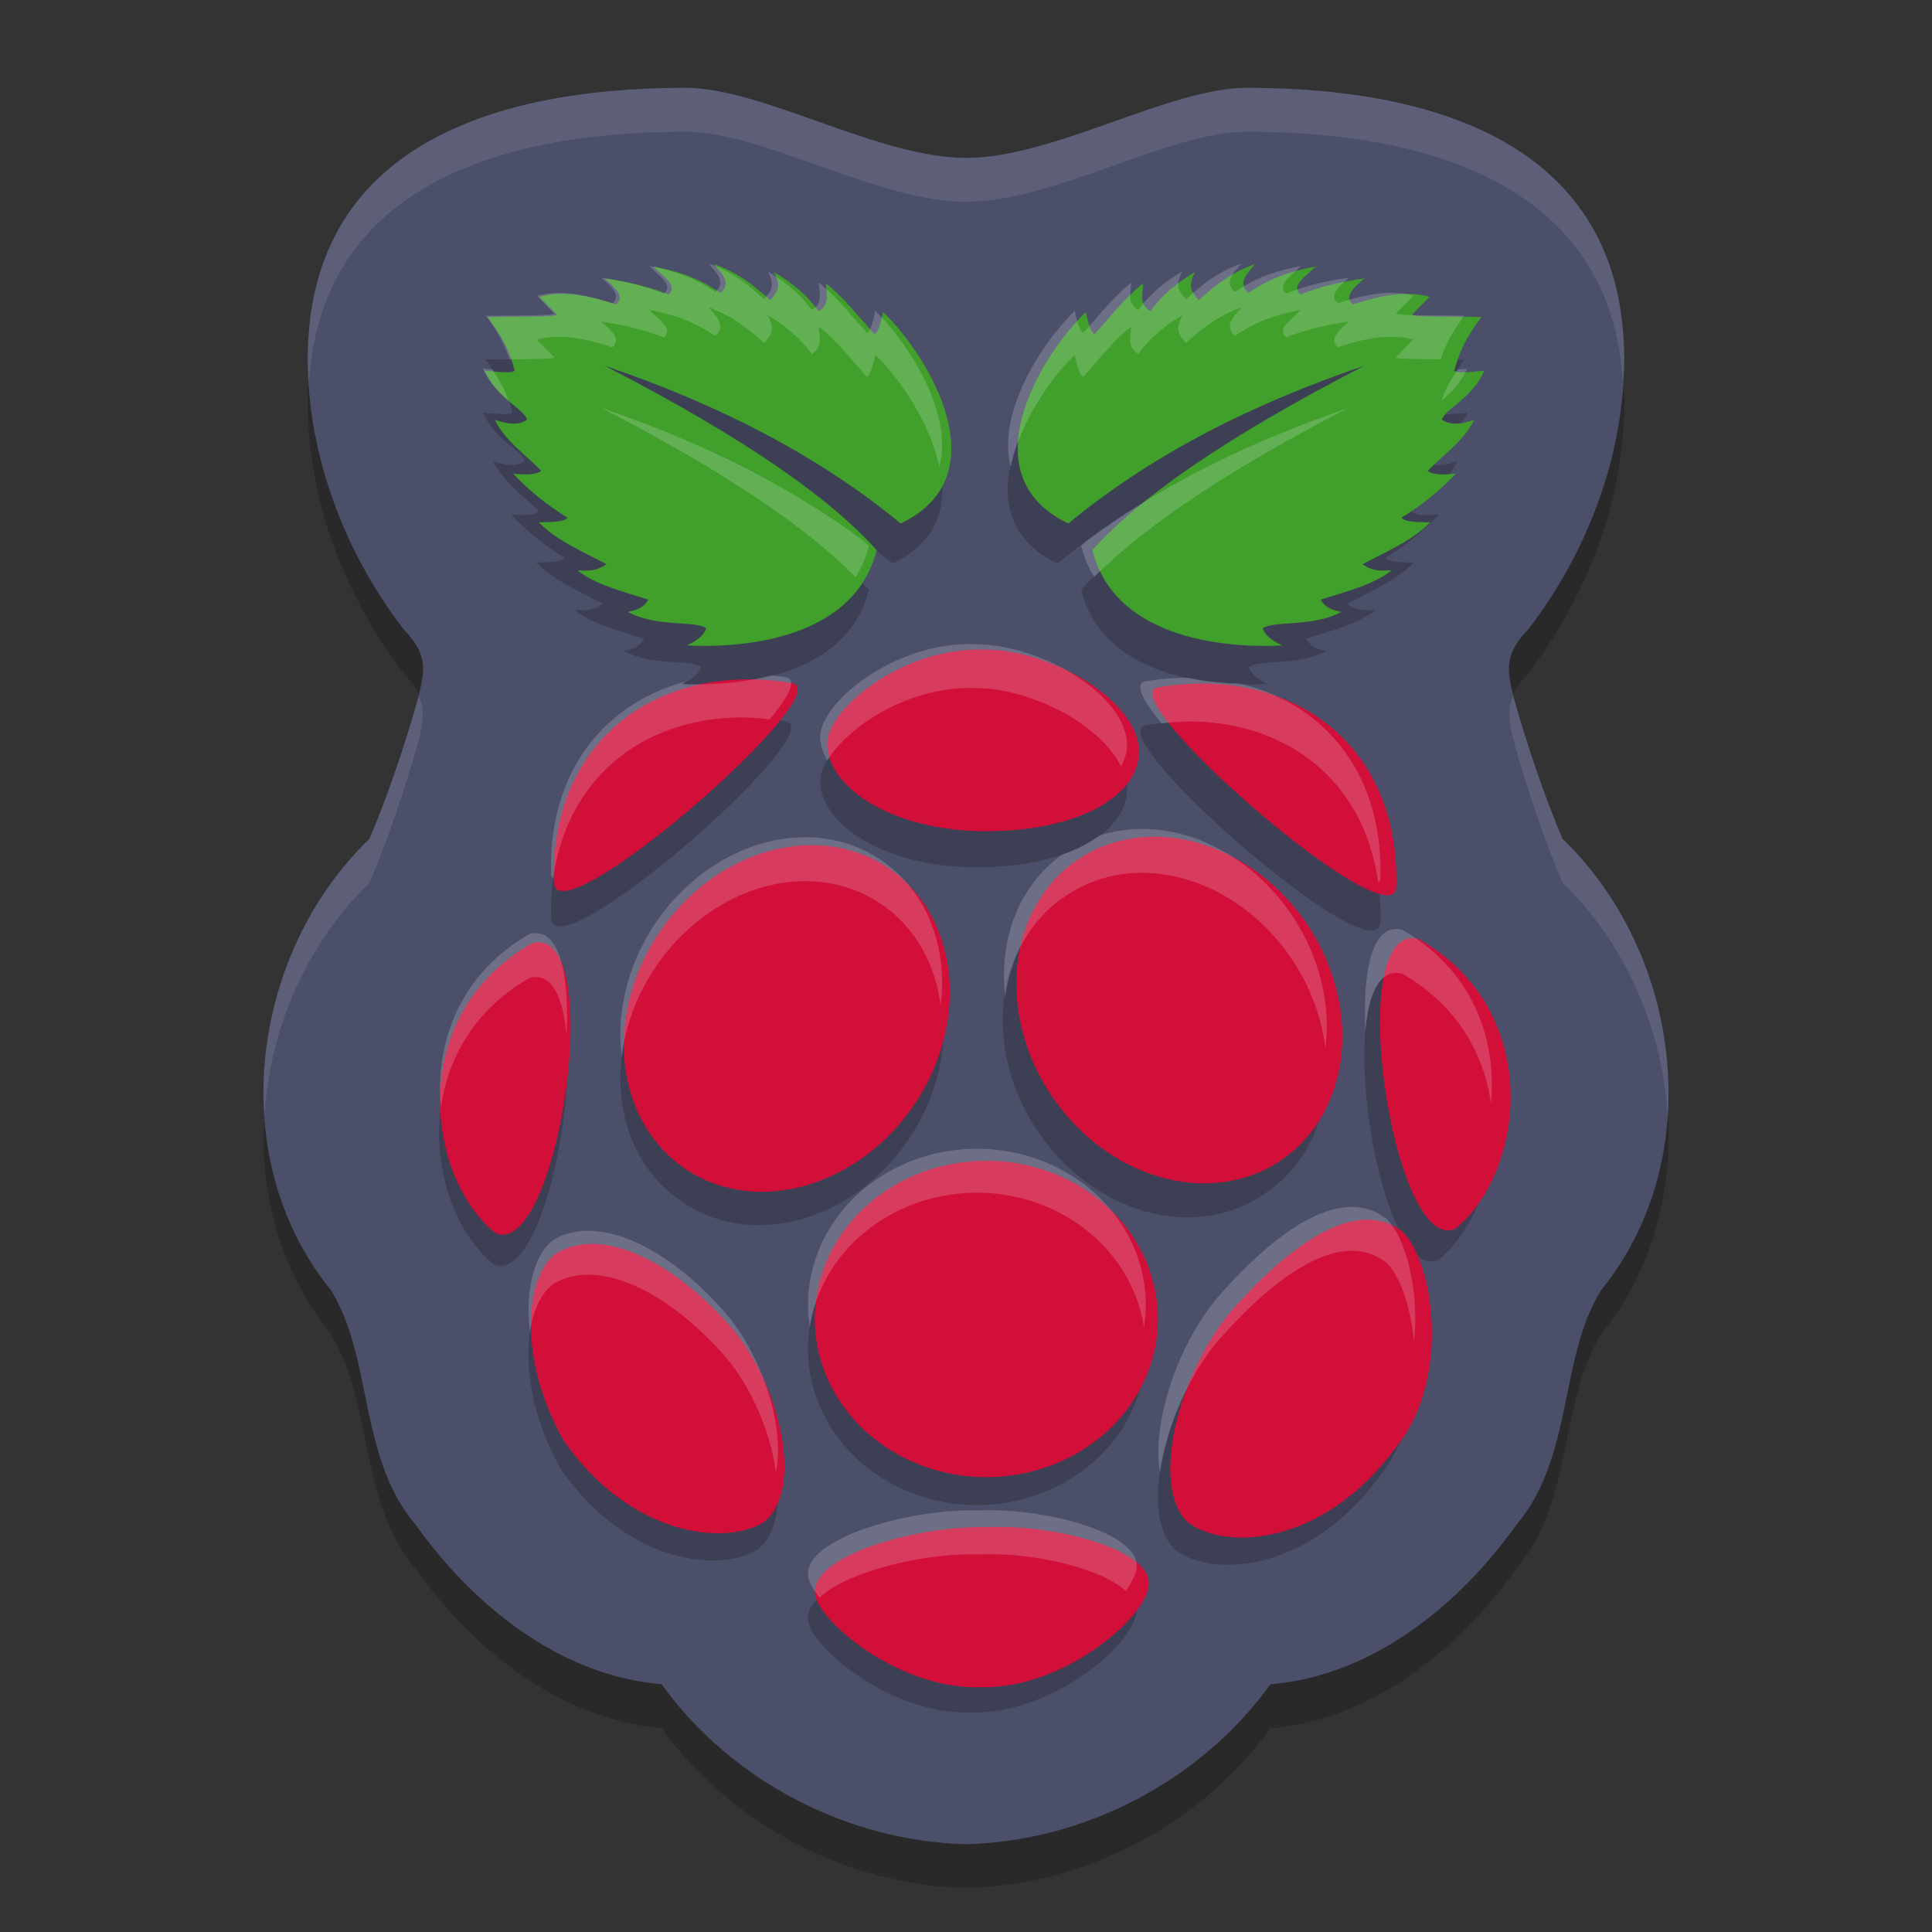 <svg xmlns="http://www.w3.org/2000/svg" width="22" height="22" version="1.1">
 <rect width="100%" height="100%" fill="#333333" stroke="none"/>
 <path style="opacity:0.2" d="m 7.805,1.5 c -2.339,0 -4.301,0.759 -4.301,3.09 -1e-7,1.087 0.415,2.197 1.092,3.076 0.266,0.276 0.25,0.448 0.168,0.77 -0.145,0.526 -0.36,1.153 -0.556,1.614 -1.363,1.312 -1.661,3.635 -0.44,5.141 0.482,0.775 0.311,1.904 0.965,2.671 0.653,0.918 1.642,1.721 2.8,1.816 C 8.329,20.783 9.656,21.468 11,21.5 c 1.344,-0.032 2.671,-0.717 3.467,-1.821 1.157,-0.095 2.147,-0.898 2.8,-1.816 0.654,-0.768 0.483,-1.897 0.965,-2.671 1.221,-1.507 0.923,-3.83 -0.44,-5.141 C 17.595,9.589 17.38,8.962 17.235,8.436 17.154,8.115 17.137,7.943 17.403,7.666 18.08,6.787 18.495,5.677 18.495,4.59 18.495,2.259 16.534,1.5 14.195,1.5 13.313,1.5 12,2.298 11,2.298 10,2.298 8.687,1.5 7.805,1.5 Z"/>
 <path style="fill:#4c4f69" d="m 7.805,1 c -2.339,0 -4.301,0.759 -4.301,3.09 -1e-7,1.087 0.415,2.197 1.092,3.076 0.266,0.276 0.25,0.448 0.168,0.77 -0.145,0.526 -0.36,1.153 -0.556,1.614 -1.363,1.312 -1.661,3.635 -0.44,5.141 0.482,0.775 0.311,1.904 0.965,2.671 0.653,0.918 1.642,1.721 2.8,1.816 C 8.329,20.283 9.656,20.968 11,21 c 1.344,-0.032 2.671,-0.717 3.467,-1.821 1.157,-0.095 2.147,-0.898 2.8,-1.816 0.654,-0.768 0.483,-1.897 0.965,-2.671 C 19.453,13.185 19.154,10.862 17.791,9.55 17.595,9.089 17.38,8.462 17.235,7.936 17.154,7.615 17.137,7.443 17.403,7.166 18.08,6.287 18.495,5.177 18.495,4.09 18.495,1.759 16.534,1 14.195,1 13.313,1 12,1.798 11,1.798 10,1.798 8.687,1 7.805,1 Z"/>
 <path style="opacity:0.2" d="m 8.07,3.5 c 0.084,0.104 0.202,0.206 0.077,0.325 -0.172,-0.109 -0.344,-0.217 -0.752,-0.295 0.092,0.104 0.281,0.208 0.166,0.312 -0.215,-0.084 -0.453,-0.144 -0.717,-0.18 0.126,0.106 0.231,0.209 0.128,0.291 -0.231,-0.072 -0.548,-0.17 -0.858,-0.086 l 0.196,0.201 c 0.022,0.027 -0.46,0.022 -0.777,0.026 0.116,0.164 0.234,0.322 0.303,0.604 -0.031,0.032 -0.188,0.014 -0.337,0 0.152,0.326 0.417,0.409 0.479,0.549 -0.093,0.072 -0.222,0.053 -0.363,0.004 0.11,0.23 0.34,0.388 0.521,0.574 C 6.09,5.86 6.009,5.879 5.819,5.856 5.987,6.038 6.189,6.204 6.43,6.353 6.387,6.403 6.241,6.401 6.105,6.405 6.323,6.622 6.604,6.734 6.866,6.875 6.735,6.966 6.641,6.946 6.541,6.945 6.727,7.1 7.043,7.18 7.336,7.274 7.28,7.362 7.224,7.387 7.104,7.412 7.415,7.586 7.859,7.506 7.984,7.595 7.954,7.683 7.869,7.741 7.767,7.789 8.266,7.818 9.632,7.77 9.894,6.717 9.382,6.145 8.45,5.474 6.845,4.644 8.094,5.07 9.22,5.637 10.163,6.417 11.272,5.892 10.508,4.567 9.967,4.04 c -0.027,0.139 -0.058,0.226 -0.094,0.252 -0.176,-0.192 -0.32,-0.388 -0.547,-0.573 -7.5e-4,0.109 0.054,0.226 -0.081,0.312 C 9.124,3.865 8.959,3.716 8.741,3.59 8.846,3.775 8.759,3.831 8.702,3.908 8.536,3.762 8.378,3.615 8.07,3.5 Z m 6.065,0 C 13.828,3.615 13.671,3.762 13.504,3.908 13.447,3.831 13.361,3.775 13.466,3.59 13.248,3.716 13.082,3.865 12.961,4.032 12.826,3.946 12.881,3.828 12.88,3.719 12.653,3.904 12.51,4.1 12.334,4.292 12.299,4.267 12.267,4.179 12.239,4.04 11.698,4.567 10.934,5.892 12.043,6.417 12.986,5.637 14.113,5.07 15.361,4.644 13.756,5.474 12.824,6.145 12.312,6.717 12.574,7.77 13.94,7.818 14.439,7.789 14.337,7.741 14.252,7.683 14.222,7.595 14.347,7.506 14.791,7.586 15.102,7.412 14.982,7.387 14.927,7.362 14.871,7.274 15.164,7.18 15.479,7.1 15.665,6.945 c -0.1,0.001 -0.193,0.022 -0.324,-0.069 0.263,-0.142 0.542,-0.254 0.76,-0.471 -0.136,-0.003 -0.282,-0.002 -0.324,-0.052 0.24,-0.149 0.443,-0.315 0.61,-0.497 -0.19,0.023 -0.27,0.004 -0.315,-0.029 0.182,-0.187 0.411,-0.344 0.521,-0.574 -0.141,0.049 -0.27,0.068 -0.363,-0.004 0.062,-0.14 0.326,-0.223 0.479,-0.549 -0.148,0.014 -0.305,0.032 -0.337,0 0.069,-0.282 0.187,-0.44 0.303,-0.604 -0.318,-0.005 -0.799,5.5e-4 -0.777,-0.026 l 0.196,-0.201 c -0.31,-0.084 -0.628,0.014 -0.858,0.086 -0.104,-0.082 0.002,-0.185 0.128,-0.291 -0.264,0.035 -0.501,0.096 -0.717,0.18 -0.115,-0.104 0.074,-0.208 0.166,-0.312 -0.408,0.078 -0.579,0.186 -0.751,0.295 -0.124,-0.12 -0.008,-0.221 0.076,-0.325 z M 11.078,7.835 c -0.886,-0.023 -1.736,0.66 -1.738,1.056 -0.002,0.481 0.701,0.973 1.745,0.985 1.066,0.008 1.746,-0.394 1.749,-0.891 0.004,-0.562 -0.97,-1.159 -1.756,-1.15 z M 8.403,8.17 C 7.173,8.193 6.233,9.047 6.276,10.459 6.325,11.078 9.493,8.305 8.946,8.212 8.761,8.181 8.579,8.167 8.403,8.17 Z m 5.188,0.047 c -0.176,-0.003 -0.357,0.011 -0.543,0.042 -0.547,0.092 2.621,2.867 2.67,2.248 0.043,-1.412 -0.897,-2.267 -2.127,-2.29 z M 13.067,9.941 A 2.039,1.726 56.427 0 0 12.162,10.186 2.039,1.726 56.427 1 0 14.405,13.59 2.039,1.726 56.427 0 0 13.067,9.941 Z m -3.961,0.095 A 1.726,2.039 33.573 0 0 7.768,13.685 1.726,2.039 33.573 1 0 10.012,10.281 1.726,2.039 33.573 0 0 9.106,10.036 Z m 6.863,1.054 c -0.86,-0.231 -0.29,3.569 0.41,3.257 0.77,-0.621 1.017,-2.439 -0.41,-3.257 z m -9.939,0.047 c -1.427,0.817 -1.18,2.637 -0.41,3.258 0.7,0.312 1.27,-3.489 0.41,-3.258 z m 5.15,2.446 a 1.923,1.778 0 0 0 -1.979,1.777 1.923,1.778 0 0 0 3.846,0 1.923,1.778 0 0 0 -1.866,-1.777 z m 4.193,0.662 c -0.451,0.012 -0.987,0.439 -1.498,1.018 -0.595,0.699 -0.926,1.973 -0.492,2.384 0.415,0.319 1.529,0.275 2.352,-0.87 0.598,-0.769 0.398,-2.054 0.057,-2.395 -0.127,-0.098 -0.268,-0.141 -0.418,-0.137 z m -8.632,0.272 c -0.161,-0.007 -0.312,0.026 -0.444,0.107 -0.355,0.271 -0.42,1.193 0.085,2.099 0.749,1.08 1.804,1.188 2.238,0.926 0.459,-0.344 0.208,-1.512 -0.342,-2.177 -0.473,-0.551 -1.053,-0.934 -1.537,-0.955 z m 4.391,3.183 c -0.768,-0.019 -1.945,0.309 -1.931,0.729 -0.012,0.286 0.924,1.112 1.879,1.07 0.922,0.016 1.875,-0.808 1.862,-1.173 -0.002,-0.376 -1.038,-0.66 -1.811,-0.626 z"/>
 <g transform="matrix(0.024,0,0,0.024,4.307,2.531)">
  <path style="fill:#40a02b" d="m 107.392,68.056 c 67.948,35.031 107.447,63.369 129.087,87.504 -11.082,44.418 -68.896,46.445 -90.036,45.199 4.328,-2.015 7.94,-4.428 9.221,-8.136 -5.304,-3.77 -24.113,-0.397 -37.244,-7.774 5.044,-1.045 7.403,-2.063 9.763,-5.785 -12.406,-3.957 -25.769,-7.366 -33.628,-13.921 4.241,0.052 8.201,0.949 13.74,-2.893 -11.112,-5.988 -22.969,-10.734 -32.181,-19.887 5.745,-0.141 11.939,-0.057 13.74,-2.17 -10.17,-6.301 -18.751,-13.308 -25.854,-20.972 8.04,0.971 11.435,0.135 13.379,-1.266 -7.688,-7.874 -17.418,-14.523 -22.057,-24.226 5.97,2.057 11.431,2.845 15.368,-0.181 -2.612,-5.893 -13.805,-9.37 -20.249,-23.142 6.284,0.609 12.95,1.371 14.283,0 C 61.802,58.517 56.797,51.836 51.888,44.914 65.338,44.714 85.716,44.966 84.793,43.829 l -8.317,-8.497 c 13.138,-3.537 26.581,0.568 36.34,3.616 4.382,-3.458 -0.078,-7.83 -5.424,-12.294 11.165,1.491 21.254,4.057 30.373,7.593 4.872,-4.399 -3.164,-8.799 -7.051,-13.198 17.249,3.273 24.557,7.871 31.82,12.475 5.269,-5.051 0.302,-9.343 -3.254,-13.74 13.006,4.817 19.705,11.036 26.758,17.175 2.391,-3.227 6.075,-5.592 1.627,-13.379 9.234,5.323 16.189,11.595 21.334,18.622 5.713,-3.638 3.404,-8.613 3.435,-13.198 9.597,7.807 15.687,16.114 23.142,24.226 1.502,-1.093 2.817,-4.802 3.977,-10.667 22.895,22.212 55.246,78.158 8.317,100.341 C 207.95,109.957 160.253,86.017 107.392,68.056 Z"/>
  <path style="fill:#40a02b" d="M 467.925,68.056 C 399.977,103.087 360.478,131.425 338.838,155.56 c 11.082,44.418 68.896,46.445 90.036,45.199 -4.328,-2.015 -7.94,-4.428 -9.221,-8.136 5.304,-3.77 24.113,-0.397 37.244,-7.774 -5.044,-1.045 -7.403,-2.063 -9.763,-5.785 12.406,-3.957 25.769,-7.366 33.628,-13.921 -4.241,0.052 -8.201,0.949 -13.74,-2.893 11.112,-5.988 22.969,-10.734 32.181,-19.887 -5.745,-0.141 -11.939,-0.057 -13.74,-2.17 10.17,-6.301 18.751,-13.308 25.854,-20.972 -8.04,0.971 -11.435,0.135 -13.379,-1.266 7.688,-7.874 17.418,-14.523 22.057,-24.226 -5.97,2.057 -11.431,2.845 -15.368,-0.181 2.612,-5.893 13.805,-9.37 20.249,-23.142 -6.284,0.609 -12.95,1.371 -14.283,0 2.922,-11.889 7.927,-18.57 12.836,-25.492 -13.45,-0.2 -33.828,0.052 -32.905,-1.085 l 8.317,-8.497 c -13.138,-3.537 -26.581,0.568 -36.34,3.616 -4.382,-3.458 0.078,-7.83 5.424,-12.294 -11.165,1.491 -21.254,4.057 -30.373,7.593 -4.872,-4.399 3.164,-8.799 7.051,-13.198 -17.249,3.273 -24.557,7.871 -31.82,12.475 -5.269,-5.051 -0.302,-9.343 3.254,-13.74 -13.006,4.817 -19.705,11.036 -26.758,17.175 -2.391,-3.227 -6.075,-5.592 -1.627,-13.379 -9.234,5.323 -16.189,11.595 -21.334,18.622 -5.713,-3.638 -3.404,-8.613 -3.435,-13.198 -9.597,7.807 -15.687,16.114 -23.142,24.226 -1.502,-1.093 -2.817,-4.802 -3.977,-10.667 -22.895,22.212 -55.246,78.158 -8.317,100.341 39.919,-32.947 87.616,-56.888 140.477,-74.849 z"/>
  <path style="fill:#d20f39" transform="matrix(1.131,0,0,1.128,-43.139,-68.311)" d="m 365.205,521.849 a 71.956,66.532 0 1 1 -143.912,0 71.956,66.532 0 1 1 143.912,0 z"/>
  <path style="fill:#d20f39" transform="matrix(0.767,-1.161,2.171,1.422,-560.889,217.689)" d="m 262.841,276.648 a 61.875,28.125 0 1 1 -123.75,0 61.875,28.125 0 1 1 123.75,0 z"/>
  <path style="fill:#d20f39" transform="matrix(-0.767,-1.161,-2.171,1.422,1134.829,213.689)" d="m 262.841,276.648 a 61.875,28.125 0 1 1 -123.75,0 61.875,28.125 0 1 1 123.75,0 z"/>
  <path style="fill:#d20f39" d="M 72.91,342.088 C 109.324,332.331 85.202,492.724 55.577,479.564 22.99,453.351 12.494,376.588 72.91,342.088 Z"/>
  <path style="fill:#d20f39" d="m 493.678,340.088 c -36.414,-9.757 -12.292,150.637 17.333,137.476 32.587,-26.213 43.083,-102.975 -17.333,-137.476 z"/>
  <path style="fill:#d20f39" d="m 369.972,220.653 c 62.835,-10.61 115.116,26.722 113.011,94.858 -2.067,26.121 -136.159,-90.969 -113.011,-94.858 z"/>
  <path style="fill:#d20f39" d="M 196.36,218.653 C 133.525,208.043 81.244,245.376 83.348,313.511 85.415,339.632 219.507,222.542 196.36,218.653 Z"/>
  <path style="fill:#d20f39" d="m 286.619,202.756 c -37.503,-0.975 -73.495,27.834 -73.582,44.544 -0.105,20.304 29.651,41.093 73.837,41.62 45.123,0.323 73.916,-16.64 74.061,-37.594 0.165,-23.74 -41.039,-48.937 -74.317,-48.571 z"/>
  <path style="fill:#d20f39" d="m 288.909,619.117 c 32.697,-1.427 76.571,10.532 76.657,26.396 0.543,15.405 -39.79,50.211 -78.826,49.538 -40.427,1.744 -80.069,-33.116 -79.55,-45.199 -0.605,-17.716 49.226,-31.548 81.719,-30.735 z"/>
  <path style="fill:#d20f39" d="m 168.139,525.104 c 23.279,28.046 33.891,77.319 14.464,91.844 -18.379,11.088 -63.012,6.522 -94.736,-39.052 -21.395,-38.242 -18.638,-77.157 -3.616,-88.589 22.464,-13.684 57.173,4.799 83.889,35.797 z"/>
  <path style="fill:#d20f39" d="m 405.021,516.212 c -25.187,29.502 -39.212,83.31 -20.838,100.643 17.568,13.464 64.729,11.582 99.566,-36.756 25.296,-32.465 16.82,-86.682 2.371,-101.075 -21.464,-16.602 -52.277,4.645 -81.099,37.188 z"/>
 </g>
 <path style="opacity:0.2;fill:#eff1f5" d="M 8.07,3 C 8.154,3.104 8.272,3.206 8.147,3.325 7.976,3.216 7.803,3.108 7.396,3.03 7.487,3.135 7.677,3.239 7.562,3.343 7.346,3.259 7.108,3.198 6.845,3.163 6.971,3.269 7.076,3.372 6.973,3.454 6.742,3.382 6.425,3.284 6.114,3.368 l 0.196,0.201 c 0.022,0.027 -0.46,0.022 -0.777,0.026 0.1,0.141 0.198,0.282 0.269,0.497 0.265,-0.002 0.525,-0.004 0.509,-0.023 L 6.114,3.868 c 0.31,-0.084 0.628,0.014 0.858,0.086 0.104,-0.082 -0.002,-0.185 -0.128,-0.291 0.264,0.035 0.501,0.096 0.717,0.18 C 7.677,3.739 7.487,3.635 7.396,3.53 7.803,3.608 7.976,3.716 8.147,3.825 8.272,3.706 8.154,3.604 8.07,3.5 c 0.307,0.114 0.465,0.262 0.632,0.407 0.056,-0.076 0.144,-0.133 0.039,-0.317 0.218,0.126 0.382,0.275 0.504,0.441 0.135,-0.086 0.08,-0.204 0.081,-0.312 0.227,0.185 0.371,0.381 0.547,0.573 0.035,-0.026 0.066,-0.113 0.094,-0.252 C 10.255,4.321 10.599,4.829 10.696,5.321 10.858,4.711 10.356,3.919 9.967,3.54 9.939,3.679 9.909,3.766 9.873,3.792 9.697,3.6 9.553,3.404 9.326,3.219 c -7.5e-4,0.109 0.054,0.226 -0.081,0.312 -0.122,-0.166 -0.286,-0.315 -0.504,-0.441 0.105,0.184 0.017,0.241 -0.039,0.317 C 8.536,3.262 8.378,3.114 8.07,3 Z M 14.136,3 C 13.828,3.114 13.671,3.262 13.504,3.407 13.447,3.331 13.361,3.274 13.466,3.09 13.248,3.216 13.082,3.365 12.961,3.531 12.826,3.445 12.881,3.327 12.88,3.219 12.653,3.404 12.51,3.6 12.334,3.792 c -0.035,-0.026 -0.067,-0.113 -0.095,-0.252 -0.389,0.379 -0.891,1.171 -0.729,1.781 0.097,-0.493 0.441,-1.001 0.729,-1.281 0.027,0.139 0.059,0.226 0.095,0.252 0.176,-0.192 0.319,-0.388 0.546,-0.573 7.5e-4,0.109 -0.054,0.226 0.081,0.312 0.122,-0.166 0.287,-0.315 0.505,-0.441 -0.105,0.184 -0.018,0.241 0.038,0.317 C 13.671,3.762 13.828,3.614 14.136,3.5 c -0.084,0.104 -0.201,0.206 -0.076,0.325 0.172,-0.109 0.343,-0.217 0.751,-0.295 -0.092,0.104 -0.281,0.208 -0.166,0.312 0.215,-0.084 0.453,-0.144 0.717,-0.18 -0.126,0.106 -0.231,0.209 -0.128,0.291 0.231,-0.072 0.548,-0.17 0.858,-0.086 l -0.196,0.201 c -0.016,0.02 0.244,0.022 0.509,0.023 0.07,-0.215 0.169,-0.356 0.269,-0.497 -0.318,-0.005 -0.799,5.75e-4 -0.777,-0.026 l 0.196,-0.201 c -0.31,-0.084 -0.628,0.014 -0.858,0.086 -0.104,-0.082 0.002,-0.185 0.128,-0.291 -0.264,0.035 -0.501,0.096 -0.717,0.18 -0.115,-0.104 0.074,-0.208 0.166,-0.312 C 14.403,3.108 14.231,3.216 14.06,3.325 13.935,3.206 14.052,3.104 14.136,3 Z M 5.499,4.199 c 0.082,0.175 0.194,0.279 0.292,0.36 -0.051,-0.144 -0.116,-0.251 -0.185,-0.352 -0.037,-0.003 -0.07,-0.005 -0.107,-0.009 z m 11.208,0 c -0.038,0.004 -0.071,0.006 -0.107,0.009 -0.068,0.1 -0.134,0.208 -0.185,0.352 C 16.513,4.478 16.625,4.374 16.707,4.199 Z M 6.845,4.644 C 8.321,5.407 9.209,6.031 9.743,6.572 9.808,6.469 9.86,6.351 9.894,6.217 9.879,6.2 9.855,6.182 9.84,6.165 8.966,5.513 7.954,5.022 6.845,4.644 Z m 8.517,0 C 14.252,5.022 13.24,5.513 12.366,6.165 c -0.015,0.017 -0.039,0.035 -0.054,0.052 0.033,0.134 0.085,0.252 0.15,0.355 0.534,-0.541 1.423,-1.166 2.898,-1.929 z M 11.078,7.335 c -0.886,-0.023 -1.736,0.66 -1.738,1.056 -4.69e-4,0.092 0.033,0.183 0.081,0.272 0.225,-0.385 0.925,-0.847 1.657,-0.828 0.667,-0.007 1.463,0.422 1.688,0.896 0.039,-0.078 0.067,-0.159 0.067,-0.245 0.004,-0.562 -0.97,-1.159 -1.756,-1.15 z M 8.784,7.691 c -0.395,0.102 -0.793,0.11 -1.018,0.097 0.018,-0.009 0.032,-0.02 0.049,-0.029 -0.926,0.245 -1.575,1.025 -1.539,2.2 0.002,0.023 0.016,0.032 0.025,0.046 0.151,-1.138 1.01,-1.815 2.102,-1.835 0.118,-0.002 0.239,0.007 0.361,0.021 C 8.987,7.926 9.083,7.735 8.946,7.712 8.892,7.703 8.838,7.698 8.784,7.691 Z m 4.745,0.027 c -0.157,6e-4 -0.317,0.012 -0.481,0.04 -0.137,0.023 -0.041,0.215 0.181,0.479 0.123,-0.013 0.244,-0.023 0.362,-0.021 1.091,0.02 1.951,0.698 2.102,1.836 0.01,-0.014 0.024,-0.023 0.025,-0.046 0.037,-1.207 -0.647,-2.002 -1.613,-2.224 -0.178,-0.005 -0.362,-0.019 -0.575,-0.064 z m -0.462,1.722 a 2.039,1.726 56.427 0 0 -0.554,0.077 c -0.113,0.083 -0.25,0.156 -0.415,0.213 a 2.039,1.726 56.427 0 0 -0.651,1.625 2.039,1.726 56.427 0 1 0.715,-1.17 2.039,1.726 56.427 0 1 0.905,-0.245 2.039,1.726 56.427 0 1 2.025,1.995 2.039,1.726 56.427 0 0 -2.025,-2.495 z m -3.885,0.094 a 1.726,2.039 33.573 0 0 -0.076,10e-4 1.726,2.039 33.573 0 0 -2.026,2.497 1.726,2.039 33.573 0 1 2.026,-1.997 1.726,2.039 33.573 0 1 0.905,0.245 1.726,2.039 33.573 0 1 0.7,1.171 A 1.726,2.039 33.573 0 0 10.012,9.78 1.726,2.039 33.573 0 0 9.183,9.534 Z m 6.787,1.055 c -0.347,-0.093 -0.454,0.475 -0.421,1.16 0.036,-0.434 0.164,-0.729 0.421,-0.66 0.63,0.361 0.932,0.917 1.009,1.479 0.066,-0.713 -0.189,-1.509 -1.009,-1.979 z m -9.939,0.047 c -0.819,0.469 -1.075,1.265 -1.009,1.979 0.077,-0.562 0.379,-1.118 1.009,-1.479 0.257,-0.069 0.385,0.227 0.421,0.661 0.034,-0.685 -0.073,-1.254 -0.421,-1.161 z m 5.15,2.446 a 1.923,1.778 0 0 0 -1.979,1.777 1.923,1.778 0 0 0 0.021,0.25 1.923,1.778 0 0 1 1.958,-1.527 1.923,1.778 0 0 1 1.846,1.533 1.923,1.778 0 0 0 0.021,-0.256 1.923,1.778 0 0 0 -1.866,-1.777 z m 4.193,0.662 c -0.451,0.012 -0.987,0.439 -1.498,1.018 -0.467,0.549 -0.765,1.446 -0.665,2.008 0.071,-0.51 0.321,-1.104 0.665,-1.508 0.511,-0.578 1.047,-1.006 1.498,-1.018 0.15,-0.004 0.291,0.038 0.418,0.137 0.154,0.154 0.274,0.502 0.311,0.905 0.062,-0.6 -0.095,-1.19 -0.311,-1.405 -0.127,-0.098 -0.268,-0.141 -0.418,-0.137 z m -8.632,0.272 c -0.161,-0.007 -0.312,0.026 -0.444,0.107 -0.212,0.162 -0.318,0.559 -0.263,1.045 0.037,-0.249 0.13,-0.443 0.263,-0.545 0.133,-0.081 0.283,-0.114 0.444,-0.107 0.484,0.021 1.064,0.404 1.537,0.955 0.294,0.355 0.497,0.852 0.558,1.292 C 8.938,16.259 8.694,15.472 8.279,14.972 7.806,14.421 7.226,14.037 6.742,14.017 Z m 4.391,3.183 c -0.768,-0.019 -1.945,0.309 -1.931,0.729 -0.003,0.065 0.048,0.159 0.132,0.263 0.319,-0.298 1.185,-0.507 1.799,-0.491 0.618,-0.027 1.395,0.151 1.687,0.415 0.077,-0.108 0.127,-0.21 0.124,-0.289 -0.002,-0.376 -1.038,-0.66 -1.811,-0.626 z"/>
 <path style="opacity:0.1;fill:#eff1f5" d="M 7.805,1 C 5.466,1 3.505,1.759 3.505,4.09 c 0,0.09 0.007,0.18 0.013,0.271 C 3.646,2.212 5.546,1.5 7.805,1.5 8.687,1.5 10,2.298 11,2.298 12,2.298 13.313,1.5 14.195,1.5 c 2.259,0 4.159,0.712 4.287,2.86 0.006,-0.09 0.013,-0.18 0.013,-0.271 C 18.495,1.759 16.534,1 14.195,1 13.313,1 12,1.798 11,1.798 10,1.798 8.687,1 7.805,1 Z m -3.036,6.917 c -0.002,0.007 -0.002,0.012 -0.004,0.02 -0.145,0.526 -0.359,1.153 -0.556,1.614 -0.842,0.811 -1.277,2.008 -1.198,3.16 0.058,-0.989 0.477,-1.966 1.198,-2.66 0.197,-0.461 0.411,-1.089 0.556,-1.614 0.054,-0.214 0.072,-0.363 0.004,-0.52 z m 12.463,0 c -0.068,0.157 -0.05,0.305 0.004,0.52 0.145,0.526 0.359,1.153 0.556,1.614 0.721,0.694 1.141,1.671 1.198,2.66 0.079,-1.152 -0.356,-2.349 -1.198,-3.16 -0.197,-0.461 -0.411,-1.089 -0.556,-1.614 -0.002,-0.007 -0.002,-0.012 -0.004,-0.02 z"/>
</svg>
